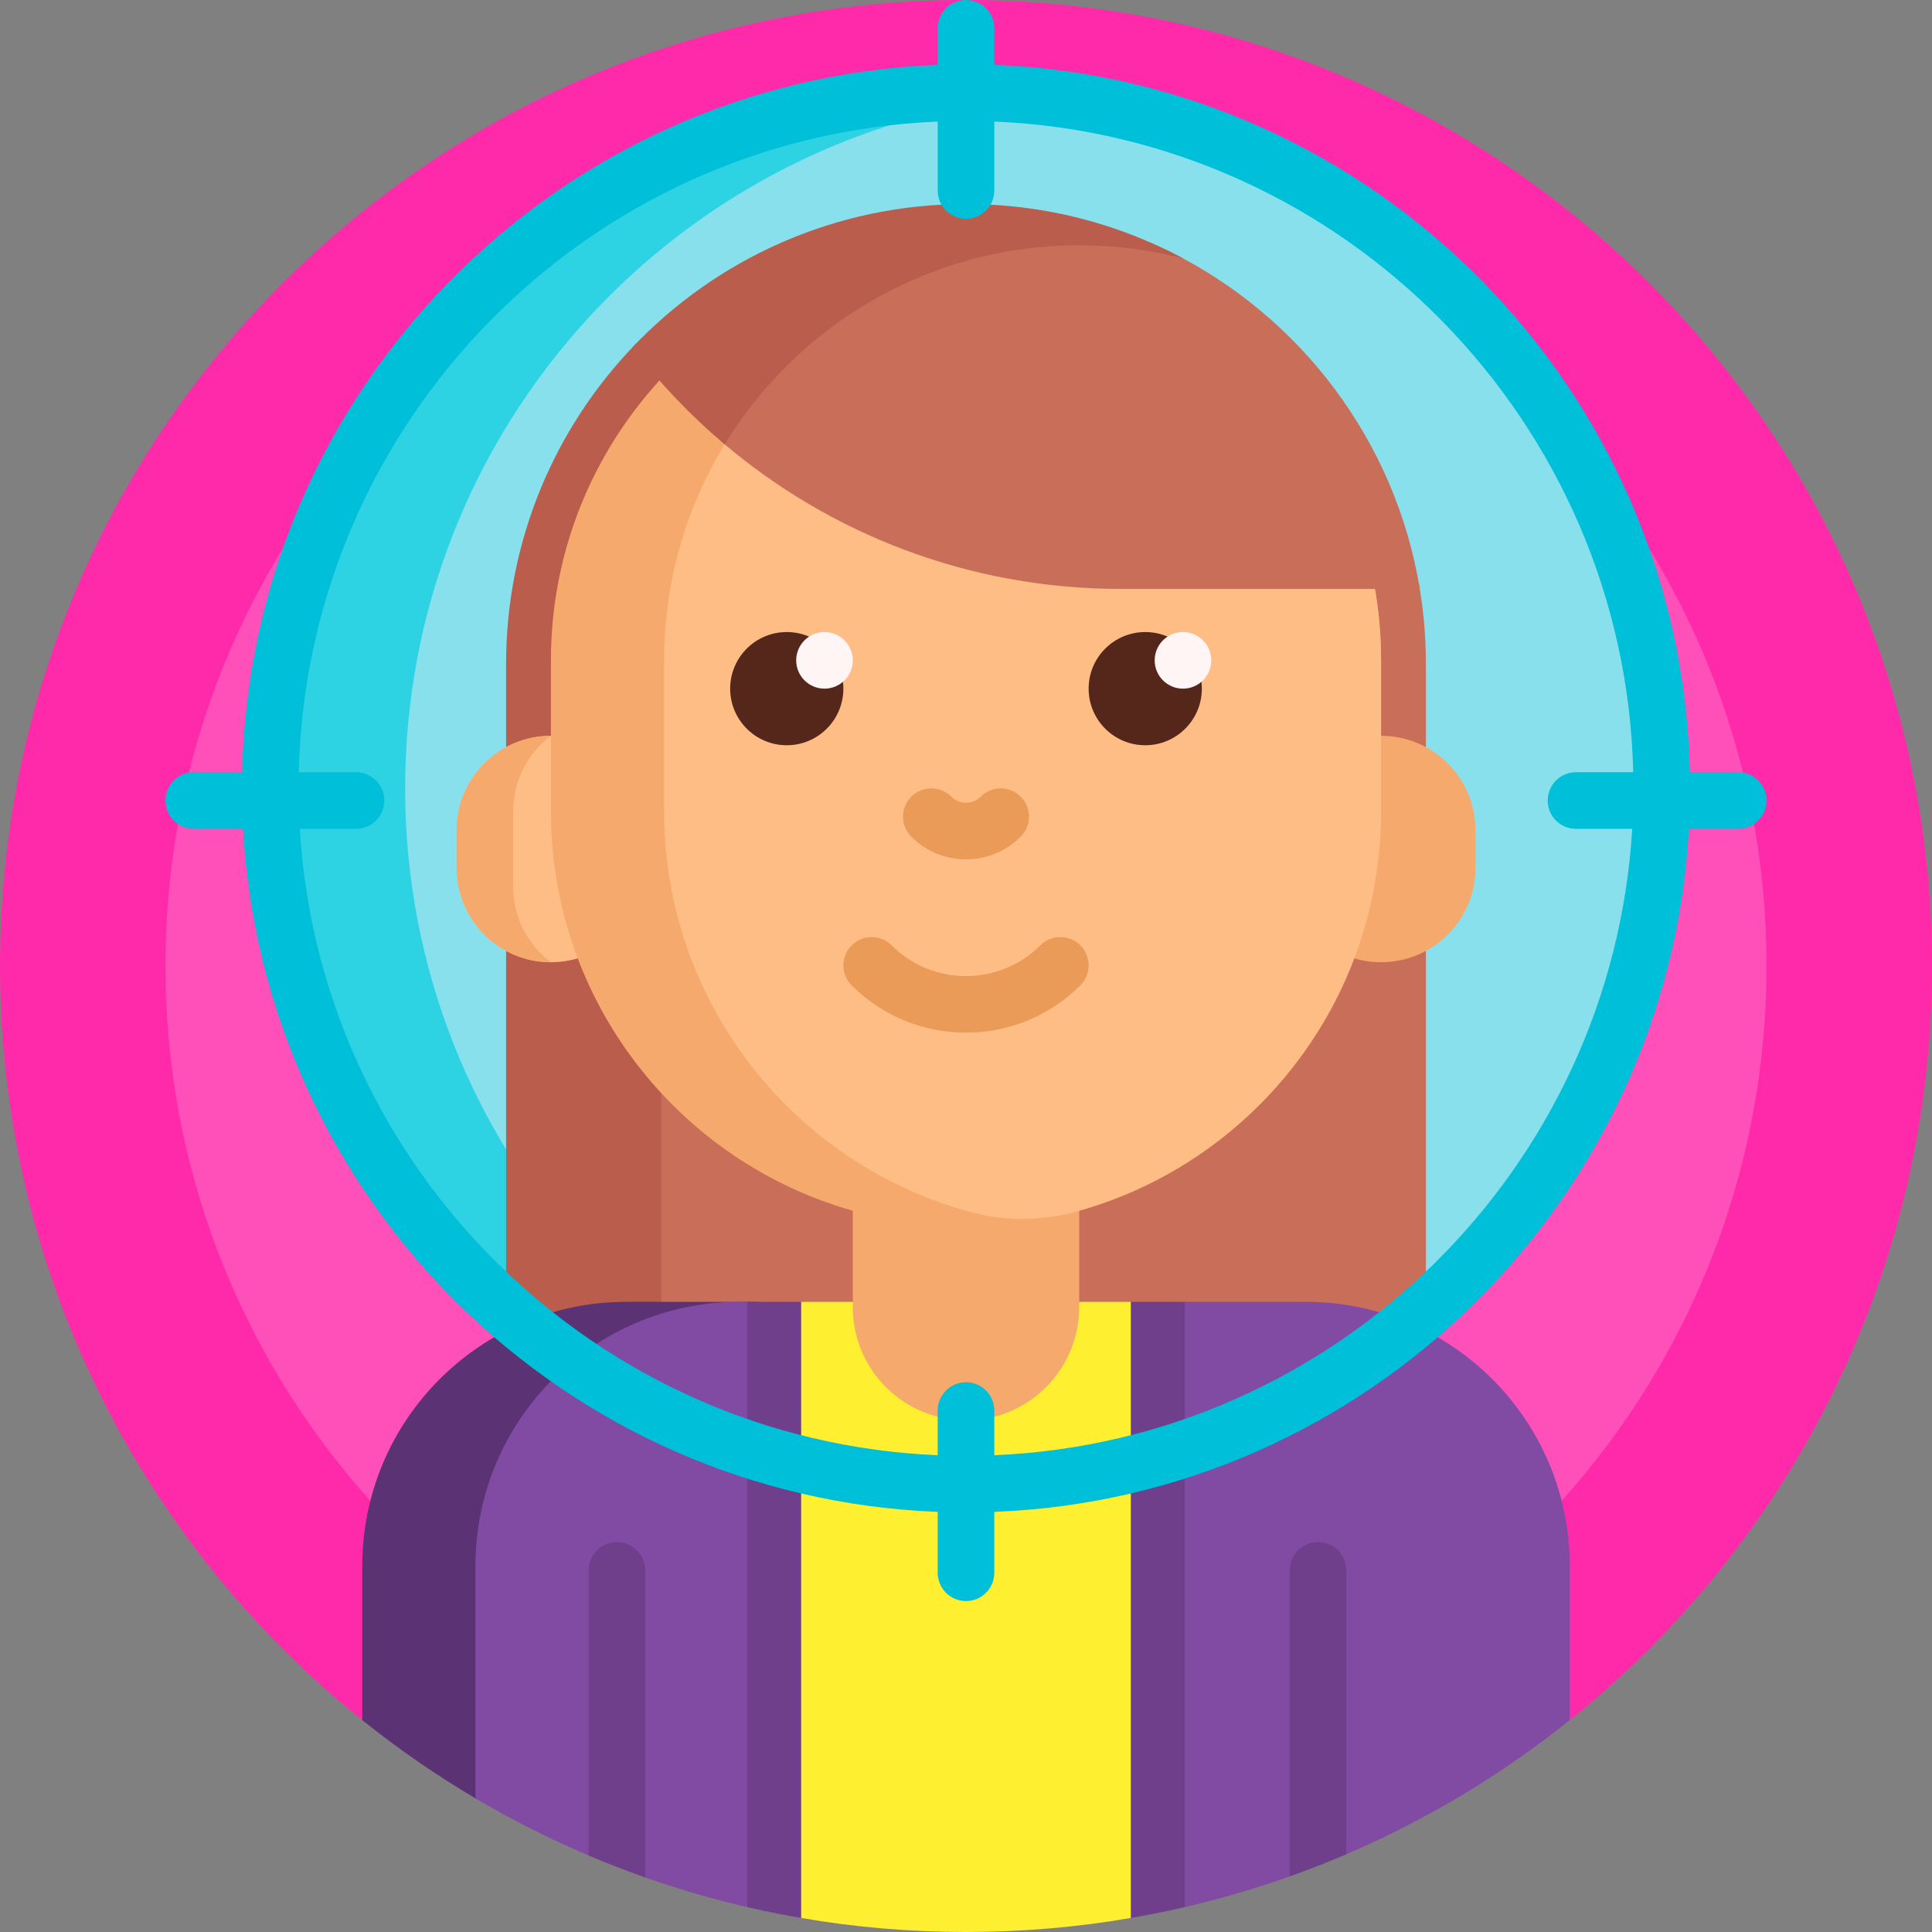 <svg id="Capa_1" enable-background="new 0 0 512 512" height="512" viewBox="0 0 512 512" width="512" xmlns="http://www.w3.org/2000/svg"><rect x="0" y="0" width="512" height="512" fill="#808080" stroke="none"/><g><path d="m0 256c0-141.385 114.615-256 256-256s256 114.615 256 256c0 80.844-37.475 152.936-96 199.852-2.767 2.218-317.233 2.218-320 0-58.525-46.916-96-119.008-96-199.852z" fill="#ff2aaa"/><path d="m468.151 256c0 117.168-94.984 212.151-212.151 212.151s-212.151-94.983-212.151-212.151 94.983-212.151 212.151-212.151 212.151 94.983 212.151 212.151z" fill="#ff4fb8"/><path d="m440.38 208.928c0 101.83-82.55 184.38-184.38 184.38s-184.38-82.55-184.38-184.38 82.55-184.379 184.38-184.379 184.38 82.549 184.38 184.379z" fill="#87e0ec"/><path d="m273.872 392.452c-5.881.566-11.843.856-17.872.856-101.83 0-184.38-82.55-184.38-184.38s82.55-184.379 184.38-184.379c6.03 0 11.991.29 17.872.856-93.444 8.988-166.507 87.723-166.507 183.524s73.063 174.535 166.507 183.523z" fill="#2dd2e3"/><path d="m377.878 175.949v185.301h-206.878v-185.301c0-24.53 7.247-47.367 19.717-66.488 28.524 24.584 65.663 39.447 106.274 39.447h71.492c3.791 0 7.032 2.734 7.667 6.472 1.136 6.687 1.728 13.559 1.728 20.569z" fill="#c96e59"/><path d="m193.487 111.796c-11.558 18.633-18.232 40.614-18.232 64.154v185.3h-41.133v-185.301c0-32.857 13.002-62.677 34.141-84.596 1.267-1.313 3.395-1.282 4.577.108 6.266 7.373 13.178 14.18 20.647 20.335z" fill="#bb5d4c"/><path d="m203.499 345c-38.66 0-70 31.34-70 70v55.106s-5.026 7.937-7.499 6.476c-10.505-6.204-20.528-13.138-30-20.731v-40.851c0-38.66 31.34-70 70-70z" fill="#5b3374"/><path d="m416 415v40.852c-17.921 14.366-37.816 26.371-59.213 35.545-1.29.553-2.51-1.908-3.811-1.375-2.441.999-4.9 1.961-7.378 2.886-1.24.463-2.561 3.92-3.81 4.364-9.046 3.217-18.327 5.939-27.809 8.135-1.949.451-6.457-3.239-8.423-2.832-16.824 3.479-31.701 4.255-49.556 4.255-17.994 0-32.61-2.255-49.556-5.787-1.833-.382-6.604 4.785-8.423 4.364-9.207-2.132-18.224-4.76-27.021-7.856-1.413-.497-1.96-4.327-3.362-4.848-2.782-1.035-5.541-2.116-8.277-3.244-.836-.344-2.531 2.627-3.362 2.274-10.368-4.404-20.386-9.471-30-15.15v-61.583c0-38.66 31.34-70 70-70h2.021l5.478 3.021 102.057.34 8.423-3.362h32.022c38.66.001 70 31.341 70 70.001z" fill="#814ba3"/><path d="m171 416.165v81.386c-5.075-1.786-10.077-3.727-15-5.818v-75.567c0-4.142 3.358-7.5 7.5-7.5s7.5 3.357 7.5 7.499zm178.287-7.5c-4.142 0-7.5 3.358-7.5 7.5v81.107c5.076-1.805 10.078-3.766 15-5.876v-75.231c0-4.142-3.358-7.5-7.5-7.5zm-52.154-60.944v160.992c5.68-.917 11.298-2.022 16.846-3.306v-160.407h-14.125c-1.503 0-2.721 1.218-2.721 2.721zm-84.816-2.721h-14.295v160.406c5.548 1.285 11.166 2.389 16.846 3.306v-161.161c-.001-1.409-1.143-2.551-2.551-2.551z" fill="#6f3f8b"/><path d="m299.681 345v163.288c-14.195 2.44-28.79 3.712-43.681 3.712s-29.486-1.272-43.681-3.712v-163.288z" fill="#ffef31"/><path d="m171 220v10c0 13.807-11.193 25-25 25s-25-11.193-25-25v-10c0-13.807 11.193-25 25-25s25 11.193 25 25z" fill="#ffbd86"/><path d="m136 215v20c0 8.178 3.927 15.439 9.998 20-13.806-.001-24.998-11.194-24.998-25v-10c0-13.806 11.192-24.999 24.998-25-6.071 4.561-9.998 11.822-9.998 20zm230-20v-20c0-60.751-49.249-110-110-110-60.751 0-110 49.249-110 110v40c0 50.351 33.83 92.8 80 105.859v25.549c0 16.569 13.431 30 30 30s30-13.431 30-30v-25.549c33.586-9.499 60.641-34.551 72.895-66.883 2.252.666 4.637 1.024 7.105 1.024 13.807 0 25-11.193 25-25v-10c0-13.807-11.193-25-25-25z" fill="#f6a96c"/><path d="m366 175v40c0 50.792-34.425 93.543-81.216 106.195-9.023 2.44-18.545 2.44-27.568 0-46.791-12.652-81.216-55.403-81.216-106.195v-40c0-55.663 41.345-101.669 95-108.985 53.655 7.316 95 53.322 95 108.985z" fill="#ffbd86"/><path d="m270.5 221.731c-3.875 3.875-9.024 6.009-14.5 6.009s-10.625-2.134-14.5-6.009c-2.929-2.93-2.929-7.678 0-10.607 2.929-2.928 7.678-2.928 10.606 0 1.042 1.042 2.424 1.616 3.893 1.616s2.851-.574 3.893-1.616c2.929-2.928 7.678-2.928 10.606 0 2.931 2.93 2.931 7.678.002 10.607zm5.197 28.798c-10.861 10.861-28.532 10.861-39.394 0-2.929-2.928-7.678-2.928-10.606 0-2.929 2.93-2.929 7.678 0 10.607 8.354 8.354 19.329 12.531 30.303 12.531s21.949-4.177 30.303-12.531c2.929-2.93 2.929-7.678 0-10.607-2.928-2.928-7.678-2.928-10.606 0z" fill="#ea9b58"/><path d="m223.5 182.5c0 8.284-6.716 15-15 15s-15-6.716-15-15 6.716-15 15-15 15 6.716 15 15zm80-15c-8.284 0-15 6.716-15 15s6.716 15 15 15 15-6.716 15-15-6.716-15-15-15z" fill="#55271a"/><path d="m226 175c0 4.142-3.358 7.5-7.5 7.5s-7.5-3.358-7.5-7.5 3.358-7.5 7.5-7.5 7.5 3.358 7.5 7.5zm87.5-7.5c-4.142 0-7.5 3.358-7.5 7.5s3.358 7.5 7.5 7.5 7.5-3.358 7.5-7.5-3.358-7.5-7.5-7.5z" fill="#fff5f5"/><path d="m376.265 156.072h-79.275c-40.372 0-77.314-14.69-105.771-39.016-1.538-1.315-1.826-3.575-.659-5.227 21.537-30.505 57.066-50.428 97.248-50.428.134 0 .267 0 .401.001 7.554.025 14.986 1.89 21.757 5.239 34.558 17.094 59.846 50.092 66.299 89.431z" fill="#c96e59"/><path d="m313.517 68.47c-8.795-2.265-18.015-3.47-27.517-3.47-39.784 0-74.634 21.12-93.952 52.76-9.06-7.641-17.275-16.253-24.484-25.675 22.21-23.413 53.618-38.013 88.436-38.013 20.801-.001 40.385 5.21 57.517 14.398z" fill="#bb5d4c"/><path d="m460.651 204.651h-12.819c-2.228-101.337-83.408-183.56-184.332-187.458v-9.693c0-4.142-3.357-7.5-7.5-7.5s-7.5 3.358-7.5 7.5v9.693c-100.924 3.898-182.104 86.121-184.332 187.458h-12.819c-4.143 0-7.5 3.358-7.5 7.5s3.357 7.5 7.5 7.5h13.068c5.444 98.357 85.307 177.196 184.083 181.011v16.14c0 4.142 3.357 7.5 7.5 7.5s7.5-3.358 7.5-7.5v-16.14c98.776-3.815 178.639-82.655 184.083-181.011h13.068c4.143 0 7.5-3.358 7.5-7.5s-3.357-7.5-7.5-7.5zm-42.989 15h14.896c-5.413 90.083-78.554 162.205-169.058 165.998v-11.837c0-4.142-3.357-7.5-7.5-7.5s-7.5 3.358-7.5 7.5v11.837c-90.503-3.794-163.645-75.916-169.058-165.998h14.896c4.143 0 7.5-3.358 7.5-7.5s-3.357-7.5-7.5-7.5h-15.166c2.219-93.065 76.676-168.561 169.328-172.445v18.283c0 4.142 3.357 7.5 7.5 7.5s7.5-3.358 7.5-7.5v-18.283c92.652 3.884 167.109 79.38 169.328 172.445h-15.166c-4.143 0-7.5 3.358-7.5 7.5s3.358 7.5 7.5 7.5z" fill="#00bfd8"/></g></svg>